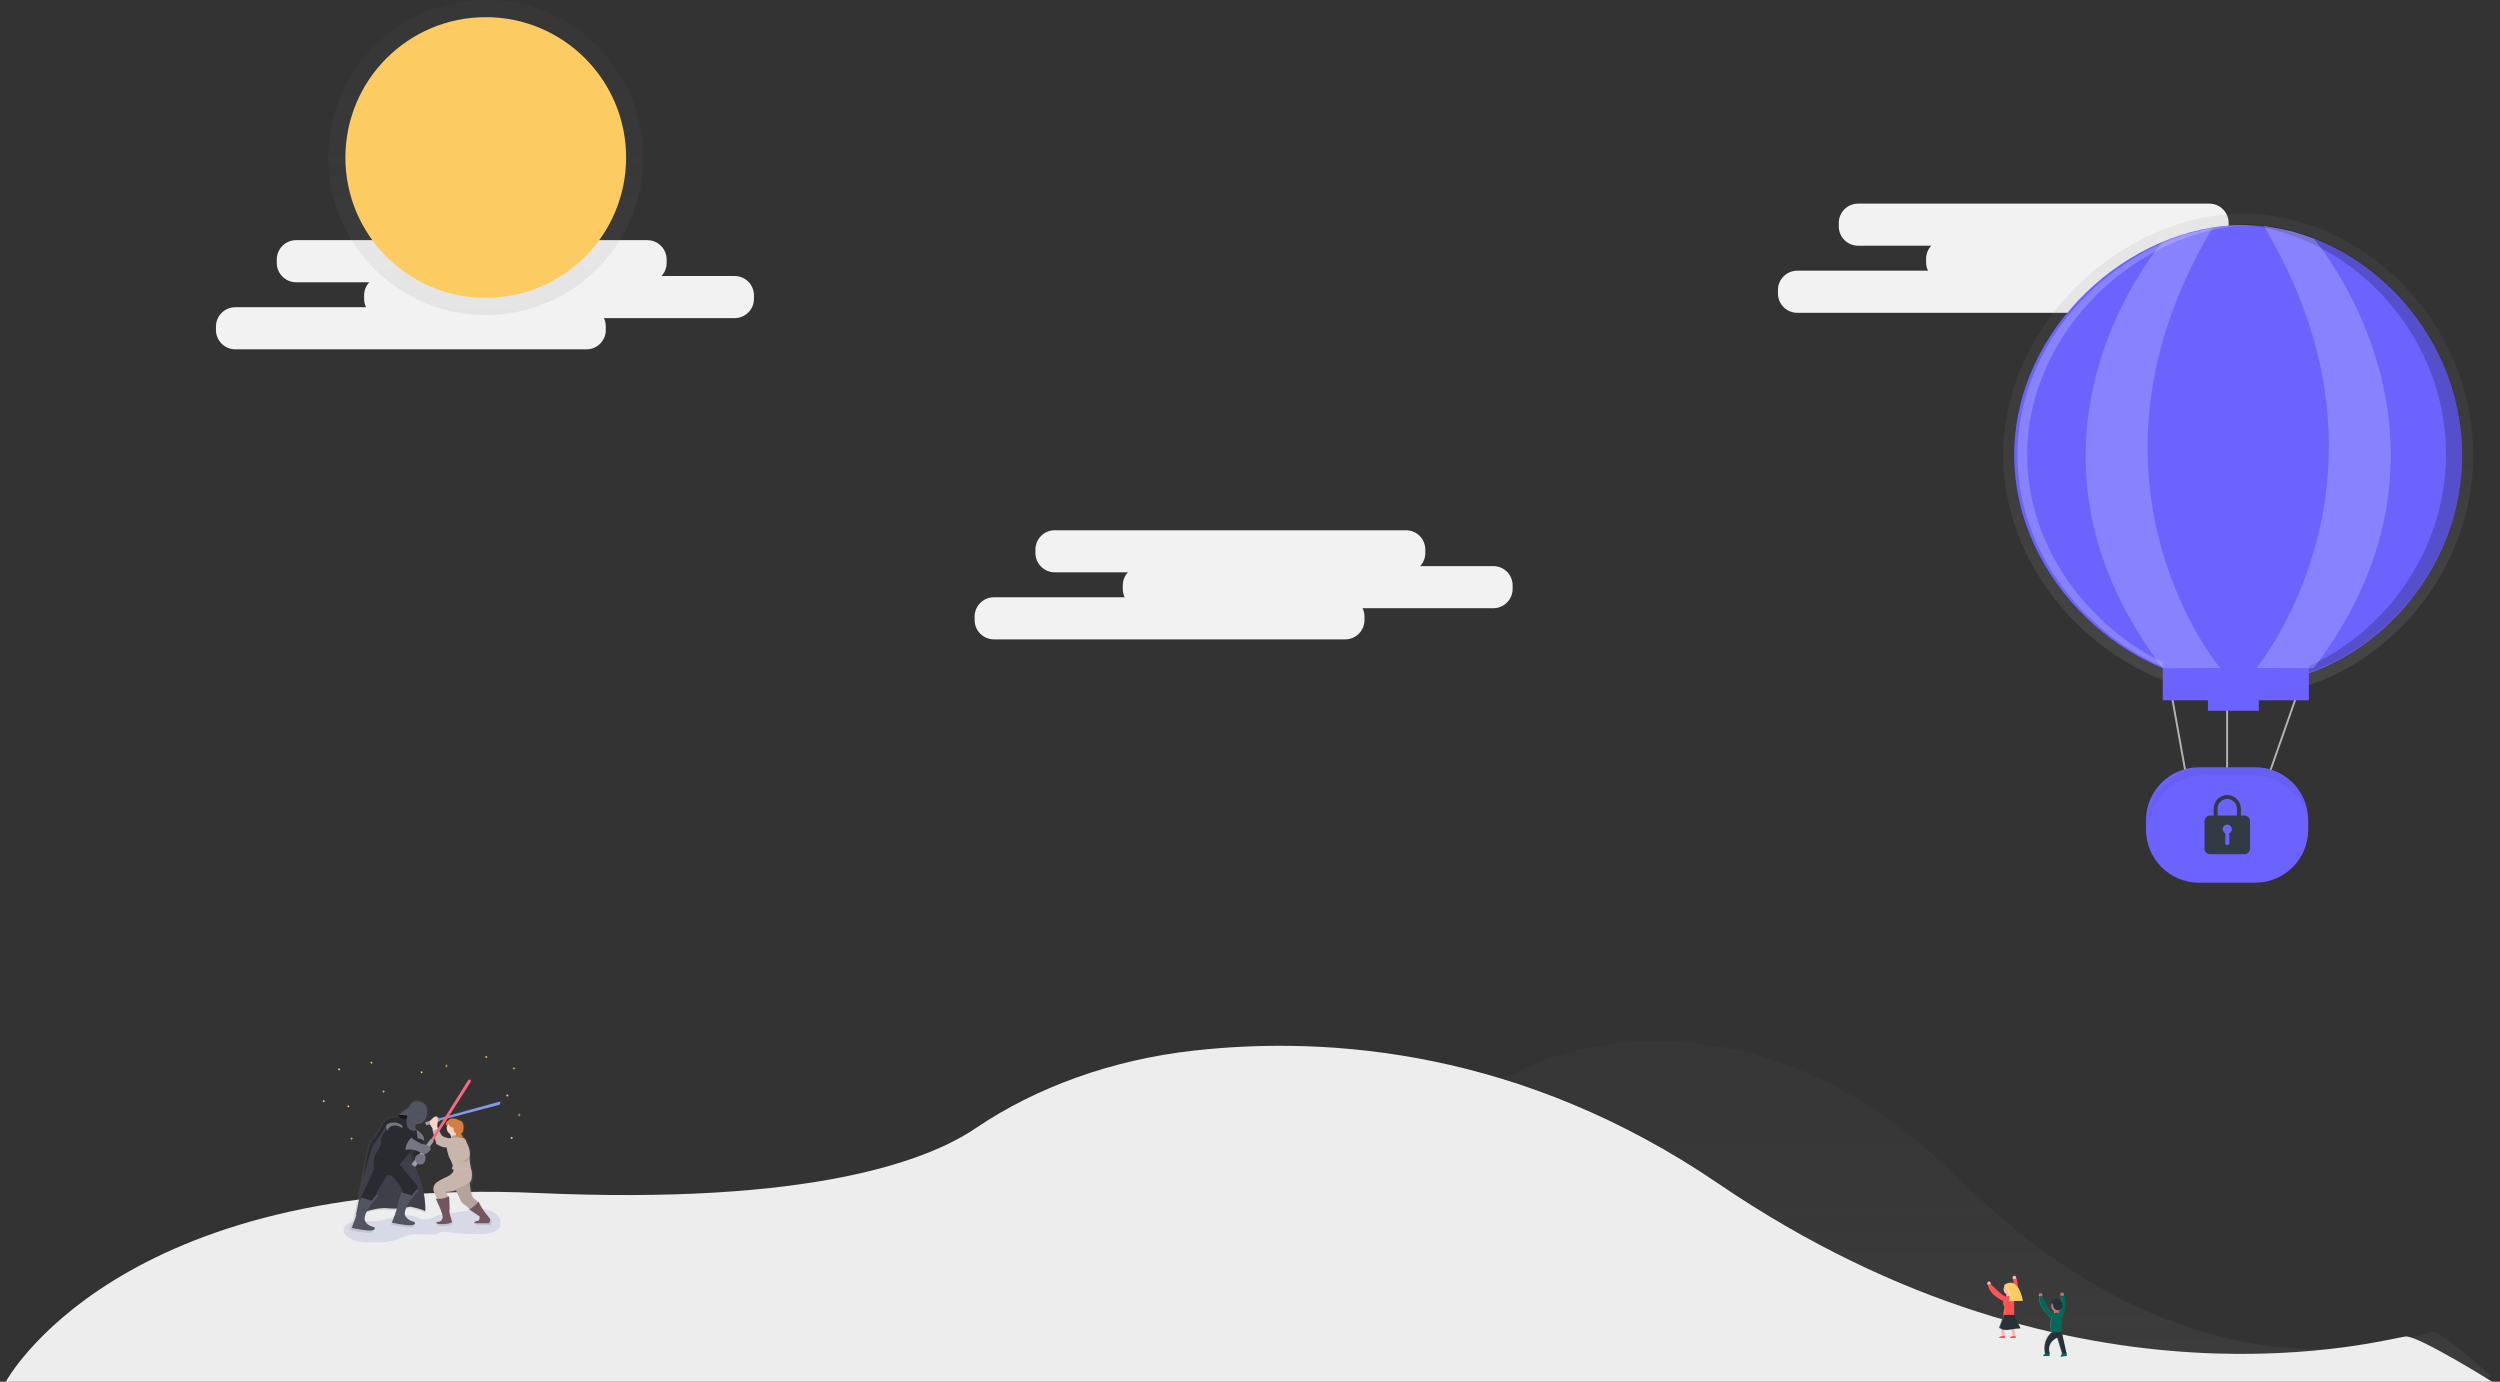 <?xml version="1.0" encoding="utf-8"?>
<!-- Generator: Adobe Illustrator 16.0.3, SVG Export Plug-In . SVG Version: 6.00 Build 0)  -->
<!DOCTYPE svg PUBLIC "-//W3C//DTD SVG 1.1//EN" "http://www.w3.org/Graphics/SVG/1.1/DTD/svg11.dtd">
<svg version="1.1" id="_x39_b8dff4b-368a-4ab8-bc0b-59c96572f6a5"
	 xmlns="http://www.w3.org/2000/svg" xmlns:xlink="http://www.w3.org/1999/xlink" x="0px" y="0px" width="1288px" height="711.86px"
	 viewBox="0 0 1288 711.86" enable-background="new 0 0 1288 711.86" xml:space="preserve">
<rect x="0" y="0" width="1288" height="711.86" fill="#333333" stroke="none"/>
<title>air support</title>
<path fill="#F2F2F2" d="M957.3,104.91h180.94c5.5,0,9.96,4.459,9.96,9.96v1.77c0,5.5-4.46,9.96-9.96,9.96H957.3
	c-5.501,0-9.96-4.459-9.96-9.96v-1.77C947.34,109.369,951.799,104.91,957.3,104.91z"/>
<path fill="#F2F2F2" d="M1002.29,123.39h180.94c5.5,0,9.959,4.459,9.959,9.96v1.77c0,5.5-4.459,9.96-9.959,9.96h-180.94
	c-5.501,0-9.96-4.459-9.96-9.96v-1.77C992.33,127.849,996.789,123.39,1002.29,123.39z"/>
<path fill="#F2F2F2" d="M925.96,139.46h180.94c5.5,0,9.96,4.459,9.96,9.96v1.77c0,5.501-4.46,9.96-9.96,9.96H925.96
	c-5.501,0-9.96-4.459-9.96-9.96v-1.77C916,143.919,920.459,139.46,925.96,139.46z"/>
<path fill="#F2F2F2" d="M543.42,273.18h180.94c5.5,0,9.96,4.459,9.96,9.96v1.77c0,5.5-4.46,9.96-9.96,9.96H543.42
	c-5.5,0-9.96-4.459-9.96-9.96v-1.77C533.46,277.639,537.919,273.18,543.42,273.18z"/>
<path fill="#F2F2F2" d="M588.41,291.66H769.35c5.501,0,9.96,4.459,9.96,9.96v1.77c0,5.5-4.459,9.96-9.96,9.96H588.41
	c-5.501,0-9.96-4.459-9.96-9.96v-1.77C578.45,296.119,582.909,291.66,588.41,291.66z"/>
<path fill="#F2F2F2" d="M512.08,307.72H693.02c5.502,0,9.962,4.459,9.962,9.96v1.77c0,5.5-4.46,9.96-9.962,9.96H512.08
	c-5.501,0-9.96-4.459-9.96-9.96v-1.77C502.12,312.179,506.579,307.72,512.08,307.72z"/>
<g opacity="0.5">
	
		<linearGradient id="SVGID_1_" gradientUnits="userSpaceOnUse" x1="596.281" y1="932.588" x2="596.281" y2="759.52" gradientTransform="matrix(1 0 0 1 246.18 -223.129)">
		<stop  offset="0" style="stop-color:#808080;stop-opacity:0.25"/>
		<stop  offset="0.54" style="stop-color:#808080;stop-opacity:0.12"/>
		<stop  offset="1" style="stop-color:#808080;stop-opacity:0.1"/>
	</linearGradient>
	<path fill="url(#SVGID_1_)" d="M1253.5,686.151c-4.82,0-115.7,48.209-244.25-78.74c-69.81-68.932-138.19-76.271-186.11-68.58
		c-29.448,4.719-56.34,19.1-77.64,39.93c-17.13,16.82-58.59,39.74-155.73,33.48c-149.44-9.641-188.81,97.219-188.81,97.219h883
		C1283.96,709.459,1258.29,686.151,1253.5,686.151z"/>
</g>
<path fill="#F2F2F2" d="M3,711.86c0,0,57.117-106.859,273.918-97.221c140.927,6.291,201.09-16.66,225.869-33.469
	c30.843-20.871,69.839-35.211,112.521-39.93c69.522-7.691,168.739-0.354,270.002,68.58
	c186.494,126.947,347.354,78.736,354.349,78.736s44.292,23.303,44.292,23.303H3L3,711.86z"/>
<path opacity="0.02" enable-background="new    " d="M0,711.86c0,0,57.25-106.859,274.56-97.221
	c141.257,6.291,201.561-16.66,226.398-33.469c30.915-20.871,70.002-35.211,112.784-39.93c69.685-7.691,169.134-0.354,270.634,68.58
	c186.932,126.947,348.169,78.736,355.179,78.736s44.396,23.303,44.396,23.303H0L0,711.86z"/>
<path fill="#F2F2F2" d="M152.55,123.73h180.94c5.5,0,9.96,4.459,9.96,9.96v1.77c0,5.501-4.459,9.96-9.96,9.96H152.55
	c-5.5,0-9.96-4.459-9.96-9.96v-1.77C142.59,128.189,147.049,123.73,152.55,123.73z"/>
<path fill="#F2F2F2" d="M197.55,142.21h180.94c5.501,0,9.96,4.459,9.96,9.96v1.77c0,5.501-4.459,9.96-9.96,9.96H197.55
	c-5.5,0-9.96-4.459-9.96-9.96v-1.77C187.59,146.669,192.049,142.21,197.55,142.21z"/>
<path fill="#F2F2F2" d="M121.22,158.28h180.94c5.5,0,9.96,4.459,9.96,9.96v1.77c0,5.501-4.459,9.96-9.96,9.96H121.22
	c-5.501,0-9.96-4.459-9.96-9.96v-1.77C111.26,162.739,115.719,158.28,121.22,158.28z"/>
<g opacity="0.5">
	
		<linearGradient id="SVGID_2_" gradientUnits="userSpaceOnUse" x1="-154.419" y1="291.36" x2="-154.419" y2="129.06" gradientTransform="matrix(1 0 0 1 404.68 -129.06)">
		<stop  offset="0" style="stop-color:#808080;stop-opacity:0.25"/>
		<stop  offset="0.54" style="stop-color:#808080;stop-opacity:0.12"/>
		<stop  offset="1" style="stop-color:#808080;stop-opacity:0.1"/>
	</linearGradient>
	<circle fill="url(#SVGID_2_)" cx="250.26" cy="81.15" r="81.15"/>
</g>
<circle fill="#FCCC63" cx="250.26" cy="81.15" r="72.31"/>
<rect x="161.98" y="590.629" display="none" fill="#6C63FF" width="62.9" height="46.73"/>
<path display="none" fill="#6C63FF" d="M156.5,588.729l35.15-35.148c1.069-1.072,2.804-1.074,3.875-0.006
	c0.001,0.002,0.003,0.004,0.005,0.006l34.87,34.869c1.072,1.068,1.074,2.805,0.005,3.875c-0.513,0.514-1.209,0.805-1.935,0.805
	l-70,0.281c-1.513,0.02-2.756-1.191-2.775-2.705C155.686,589.965,155.976,589.252,156.5,588.729z"/>
<path display="none" opacity="0.05" enable-background="new    " d="M156.5,588.729l35.15-35.148
	c1.069-1.072,2.804-1.074,3.875-0.006c0.001,0.002,0.003,0.004,0.005,0.006l34.87,34.869c1.072,1.068,1.074,2.805,0.005,3.875
	c-0.513,0.514-1.209,0.805-1.935,0.805l-70,0.281c-1.513,0.02-2.756-1.191-2.775-2.705
	C155.686,589.965,155.976,589.252,156.5,588.729z"/>
<path display="none" fill="#FFFFFF" d="M192.62,616.28h1.26c3.921,0,7.1,3.18,7.1,7.1v14l0,0h-15.46l0,0v-14
	C185.52,619.459,188.699,616.28,192.62,616.28z"/>
<circle display="none" fill="#FFFFFF" cx="193.6" cy="562.169" r="3.87"/>
<rect x="166.9" y="596.6" display="none" fill="#FFFFFF" width="14.76" height="11.24"/>
<rect x="173.57" y="596.6" display="none" fill="#6C63FF" width="1.41" height="11.24"/>
<rect x="206.25" y="596.6" display="none" fill="#FFFFFF" width="14.76" height="11.24"/>
<rect x="212.93" y="596.6" display="none" fill="#6C63FF" width="1.41" height="11.24"/>
<g opacity="0.2">
	
		<linearGradient id="SVGID_3_" gradientUnits="userSpaceOnUse" x1="2833.029" y1="889.319" x2="2833.029" y2="889.279" gradientTransform="matrix(1 0 0 1 -1770.752 -223.129)">
		<stop  offset="0" style="stop-color:#808080;stop-opacity:0.25"/>
		<stop  offset="0.54" style="stop-color:#808080;stop-opacity:0.12"/>
		<stop  offset="1" style="stop-color:#808080;stop-opacity:0.1"/>
	</linearGradient>
	<path fill="url(#SVGID_3_)" d="M1062.248,666.151L1062.248,666.151C1062.248,666.151,1062.378,666.12,1062.248,666.151z"/>
</g>
<g opacity="0.2">
	
		<linearGradient id="SVGID_4_" gradientUnits="userSpaceOnUse" x1="2827.731" y1="918.36" x2="2827.731" y2="888.489" gradientTransform="matrix(1 0 0 1 -1770.752 -223.129)">
		<stop  offset="0" style="stop-color:#808080;stop-opacity:0.25"/>
		<stop  offset="0.54" style="stop-color:#808080;stop-opacity:0.12"/>
		<stop  offset="1" style="stop-color:#808080;stop-opacity:0.1"/>
	</linearGradient>
	<path fill="url(#SVGID_4_)" d="M1060.738,695.231l2.81-0.461l-0.39-1.73l0,0l0,0l0,0l-2-9.16v-6.68c0.004-0.082,0.004-0.166,0-0.25
		c2.939-3.959,1.16-10.16,1-10.699l-0.141,0.061c-0.022-0.24-0.069-0.48-0.141-0.709c0,0-0.87-0.553-1.34,0.158
		c-0.275,0.309-0.275,0.771,0,1.08h-0.061c0.131,0.207,0.224,0.439,0.271,0.682l-0.09-0.17h-0.181l0,0h-0.061
		c0.327,0.658,0.463,1.395,0.391,2.131c-0.102-0.146-0.216-0.277-0.341-0.4c-0.541-0.516-1.253-0.814-2-0.84h-0.529h-0.109h-0.08
		h-0.14h-0.051l-0.171,0.059c-0.188,0.094-0.386,0.168-0.59,0.221h-0.08c-0.229,0.018-0.46-0.047-0.649-0.18h-0.061l-0.069-0.061
		c-0.015,0.063-0.015,0.127,0,0.188c0.014,0.152,0.085,0.291,0.199,0.393l0.11,0.068c-0.343,0.125-0.521,0.504-0.396,0.848
		c0.124,0.342,0.502,0.518,0.846,0.395l0,0l-0.12,0.049l0,0h-0.13l0,0h-0.29c-0.137,0.02-0.274,0.02-0.41,0l0,0h-0.07h-0.109v0.08
		l0,0l0,0l0,0l0,0l0,0l0,0l0,0l0.061,0.051l0,0l0,0l0,0l0,0l0,0l0,0l0,0l0,0h0.061h0.341c0.089-0.006,0.177-0.027,0.26-0.061
		l-0.16,0.07l0,0h-0.08h-0.08h-0.079h-0.08h-0.08h-0.091h-0.079h-0.091h-0.59c0.096,0.029,0.184,0.076,0.26,0.141
		c0.05,0.037,0.104,0.066,0.16,0.09h0.08h0.39c0.158,0.014,0.313,0.063,0.45,0.141c0.072,0.045,0.137,0.104,0.19,0.17l-0.07,0.119
		l-0.05,0.109c-0.061,0.074-0.09,0.146-0.09,0.221c-0.101,0.27-0.15,0.553-0.15,0.84c0,0.061,0,0.109,0,0.16l0,0
		c0,0.039,0,0.119,0,0.119l0,0v0.15l0,0v0.121l0,0c0.03,0.098,0.067,0.195,0.11,0.289l0,0l0.06,0.131l0,0l0.08,0.139l0,0l0.08,0.121
		l0,0c0.062,0.084,0.128,0.164,0.2,0.24l0,0c0.188,0.197,0.406,0.363,0.649,0.49c-0.002,0.035-0.002,0.072,0,0.107l0,0
		c-0.003,0.039-0.003,0.08,0,0.119v0.91l-0.149,0.09c-2.16-1-5.391-8-5.391-8h-0.08c0.311-0.26,0-1.26,0-1.26
		c-0.187-0.109-0.395-0.178-0.609-0.199h-0.33h-0.05l0,0l0,0l0,0l0,0l0,0l0,0l0,0l0,0l0,0l0,0l0,0l0,0l0,0v0.061
		c-0.471,0.711,0,1.102,0,1.102c-0.018,0.271-0.018,0.547,0,0.818c-0.04,5.102,5.409,9.041,5.688,9.24
		c-0.723,2.156-0.723,4.49,0,6.648l0,0c-2.658,2.451-3.822,6.125-3.06,9.66v0.109h-0.09v0.07l-0.051,0.121
		c-0.035,0.068-0.078,0.131-0.13,0.189l0,0l-0.181,0.188l-0.069,0.07c-0.279,0.26-0.561,0.521-0.351,0.621h3v-1.301h0.05
		l-0.05-0.121l0,0l0,0c-0.37-1.156-0.349-2.404,0.061-3.549c0.71-2.359,3.46-3.541,3.46-3.541l0.051,0.17l0,0l2.159,7.092
		c0,0.029,0,0.09,0,0.09c0.007,0.066,0.007,0.133,0,0.199l-0.061,0.15c-0.13,0.279-0.36,0.6-0.46,0.84v0.1
		c-0.008,0.039-0.008,0.08,0,0.121c0.004,0.053,0.039,0.1,0.09,0.119h0.12L1060.738,695.231z M1060.308,673.54
		c-0.118,0.541-0.229,1.041-0.358,1.471l-0.17-0.08v-0.871c0.005-0.063,0.005-0.125,0-0.188c0.187-0.088,0.36-0.197,0.52-0.33h0.009
		V673.54z"/>
</g>
<path fill="#CA7070" d="M1052.068,667.86c0.35-0.26,0-1.391,0-1.391s-0.96-0.609-1.48,0.17c-0.52,0.781,0,1.221,0,1.221
	S1051.718,668.12,1052.068,667.86z"/>
<path id="_x33_9458adb-bcd5-4769-9abe-182f7ae0ca71" fill="#00695C" d="M1055.968,698.639h-3.3c-0.33-0.18,0.35-0.629,0.67-1
	c0.164-0.162,0.248-0.389,0.23-0.619h2.398L1055.968,698.639L1055.968,698.639z"/>
<path opacity="0.2" fill="#FFFFFF" enable-background="new    " d="M1052.848,698.639h-0.17c-0.33-0.18,0.352-0.629,0.67-1
	c0.164-0.162,0.248-0.389,0.23-0.619h0.17c0.018,0.23-0.066,0.457-0.23,0.619C1053.198,698.01,1052.548,698.459,1052.848,698.639z"
	/>
<path id="_x32_4b3a5d5-99f8-4317-aac1-7589e0408752" fill="#00695C" d="M1064.928,698.5l-3.25,0.529
	c-0.33-0.143,0.222-0.803,0.472-1.313c0.126-0.242,0.16-0.52,0.1-0.789l2.28-0.398L1064.928,698.5z"/>
<path fill="#00695C" d="M1061.558,667.469c1.432,2.08-1.118,10.932-1.118,10.932l1.25,1c4.31-4.49,1.738-12.602,1.738-12.602
	S1064.078,666.68,1061.558,667.469z"/>
<path fill="#CA7070" d="M1063.128,667.51c0.351-0.26,0-1.391,0-1.391s-0.96-0.609-1.479,0.17c-0.521,0.781,0,1.221,0,1.221
	S1062.778,667.77,1063.128,667.51z"/>
<path opacity="0.2" fill="#FFFFFF" enable-background="new    " d="M1061.818,699.03h-0.142c-0.33-0.141,0.222-0.801,0.472-1.311
	c0.126-0.242,0.16-0.521,0.1-0.789l2.28-0.381l0,0l-2.08,0.34c0.062,0.268,0.025,0.547-0.102,0.791
	C1062.108,698.17,1061.598,698.79,1061.818,699.03z"/>
<path fill="#CA7070" d="M1058.288,676.85v-1.381c0-0.617,0.501-1.119,1.12-1.119h0.2c0.617,0,1.12,0.502,1.12,1.119v1.381
	c0,0.619-0.503,1.119-1.12,1.119h-0.2C1058.789,677.969,1058.288,677.469,1058.288,676.85z"/>
<path opacity="0.2" fill="#FFFFFF" enable-background="new    " d="M1061.748,679.85l-0.11,0.119l-1.25-1c0,0,2.552-8.85,1.12-10.93
	h0.062l0,0h0.198c1.37,2.15-1.148,10.891-1.148,10.891L1061.748,679.85z"/>
<circle fill="#CA7070" cx="1059.558" cy="672.919" r="2.7"/>
<path opacity="0.2" fill="#FFFFFF" enable-background="new    " d="M1059.658,677.969h-0.15c-0.674,0-1.22-0.545-1.22-1.219v-1.18
	c-0.01-0.088-0.01-0.176,0-0.264c-0.899-0.463-1.464-1.391-1.463-2.4c0.001-1.49,1.212-2.699,2.703-2.697h0.148
	c-0.959,0.053-1.816,0.611-2.255,1.467c-0.679,1.328-0.152,2.955,1.175,3.633c-0.009,0.088-0.009,0.174,0,0.262v1.18
	C1058.593,677.366,1059.047,677.889,1059.658,677.969z"/>
<path fill="#00695C" d="M1062.298,678.969L1062.298,678.969c0-1.49-1.209-2.699-2.7-2.699l0,0l0,0c-1.49,0-2.698,1.209-2.698,2.699
	c-0.816,2.404-0.816,5.008,0,7.41c0.188,0.59,5.398,0,5.398,0V678.969z"/>
<path fill="#263238" d="M1056.918,686.379L1056.918,686.379c-2.967,2.697-4.271,6.771-3.42,10.691v0.119h2.53
	c-0.503-1.316-0.503-2.773,0-4.092c0.83-2.607,3.83-3.92,3.83-3.92l2.438,8h2.352l-2.352-10.801"/>
<path opacity="0.2" fill="#FFFFFF" enable-background="new    " d="M1058.578,686.651c-0.891,0.01-1.6-0.051-1.67-0.262
	c-0.816-2.402-0.816-5.006,0-7.408l0,0c0-1.492,1.209-2.701,2.7-2.701h0.17c-1.421,0.09-2.528,1.268-2.53,2.689
	c-0.816,2.404-0.816,5.008,0,7.41C1057.248,686.559,1057.808,686.629,1058.578,686.651z"/>
<path fill="#00695C" d="M1058.288,676.76c-2.39-0.791-6.14-8.891-6.14-8.891h-1.562c-0.729,6.18,6.271,11.061,6.271,11.061
	S1060.678,677.549,1058.288,676.76z"/>
<g opacity="0.2">
	<path fill="#FFFFFF" d="M1060.208,689.219l2.44,8h-0.352l-2.39-7.869L1060.208,689.219z"/>
	<path fill="#FFFFFF" d="M1053.828,697.11v0.119h-0.35v-0.119c-0.852-3.918,0.452-7.992,3.42-10.689h0.35
		C1054.281,689.118,1052.979,693.192,1053.828,697.11z"/>
</g>
<path opacity="0.2" fill="#FFFFFF" enable-background="new    " d="M1057.028,678.92l-0.17,0.07c0,0-6.972-4.871-6.271-11.063h0.26
	C1050.198,673.719,1056.248,678.35,1057.028,678.92z"/>
<path fill="#263238" d="M1056.498,671.11c-0.173,0.016-0.347,0.016-0.521,0c-0.141-0.039-0.359-0.25-0.471-0.25
	c0.537,0.008,1.069-0.102,1.562-0.32c-0.533,0.207-1.137-0.033-1.381-0.549c0.423,0.148,0.887,0.123,1.29-0.07
	c-0.063,0-0.128-0.008-0.188-0.027c-0.315-0.1-0.491-0.438-0.393-0.754c0.257,0.271,0.635,0.395,1,0.32
	c0.229-0.055,0.449-0.137,0.659-0.24c1.195-0.438,2.535-0.152,3.45,0.73c0.896,0.902,1.273,2.199,1,3.439
	c-0.076,0.412-0.267,0.793-0.55,1.102c-0.494,0.424-1.145,0.619-1.79,0.539c-0.424-0.016-0.838-0.127-1.21-0.33
	c-0.652-0.439-1.1-1.125-1.24-1.9c-0.057-0.375-0.16-0.74-0.31-1.09C1057.25,671.348,1056.894,671.112,1056.498,671.11z"/>
<g opacity="0.2">
	<path fill="#FFFFFF" d="M1056.89,669.903c-0.314-0.1-0.49-0.438-0.392-0.752l0.14,0.119c-0.001,0.018-0.002,0.035-0.002,0.053
		c0.001,0.336,0.275,0.607,0.612,0.607c-0.262,0.125-0.551,0.18-0.84,0.16c0.222-0.01,0.438-0.064,0.64-0.16
		C1056.994,669.928,1056.941,669.918,1056.89,669.903z"/>
	<path fill="#FFFFFF" d="M1057.288,669.459h0.09c0.229-0.057,0.449-0.137,0.66-0.24c0.385-0.152,0.797-0.223,1.21-0.209
		c-0.343,0.012-0.682,0.084-1,0.209c-0.211,0.104-0.432,0.184-0.66,0.24C1057.488,669.475,1057.388,669.475,1057.288,669.459z"/>
	<path fill="#FFFFFF" d="M1056.428,671.1c-0.119,0.02-0.24,0.02-0.358,0c-0.142-0.041-0.36-0.25-0.472-0.25
		c0.476,0.01,0.947-0.072,1.392-0.24c0.12-0.002,0.237-0.025,0.35-0.07c-0.49,0.219-1.021,0.328-1.56,0.32
		c0.108,0,0.33,0.25,0.47,0.25L1056.428,671.1z"/>
	<path fill="#FFFFFF" d="M1060.178,675.03c-0.423-0.016-0.837-0.127-1.21-0.33c-0.651-0.439-1.1-1.125-1.239-1.9
		c-0.057-0.375-0.16-0.74-0.311-1.09c-0.16-0.328-0.485-0.541-0.85-0.561h0.17c0.363,0.02,0.688,0.232,0.85,0.561
		c0.149,0.35,0.254,0.715,0.311,1.09c0.141,0.775,0.588,1.461,1.239,1.9c0.373,0.203,0.787,0.314,1.21,0.33H1060.178z"/>
	<path fill="#FFFFFF" d="M1055.748,669.991l0.2,0.059c0.18,0.33,0.516,0.545,0.89,0.57
		C1056.379,670.659,1055.943,670.407,1055.748,669.991z"/>
</g>
<path opacity="0.2" fill="#FFFFFF" enable-background="new    " d="M1051.588,667.969c-0.336,0-0.671-0.037-1-0.109
	c0,0-0.52-0.439,0-1.221c0.173-0.281,0.492-0.436,0.82-0.398c-0.27,0.02-0.512,0.168-0.65,0.398c-0.52,0.781,0,1.221,0,1.221
	C1051.031,667.918,1051.309,667.956,1051.588,667.969z"/>
<path fill="#FF5252" d="M1036.968,658.821c1.432,2.08-1.12,10.93-1.12,10.93l1.25,1c4.312-4.49,1.74-12.6,1.74-12.6
	S1039.488,658.03,1036.968,658.821z"/>
<path fill="#F6B9AD" d="M1038.538,658.87c0.35-0.26,0-1.389,0-1.389s-0.96-0.611-1.48,0.17c-0.52,0.779,0,1.219,0,1.219
	S1038.188,659.129,1038.538,658.87z"/>
<path fill="#F6B9AD" d="M1033.698,668.209v-1.379c0-0.619,0.501-1.121,1.12-1.121h0.198c0.619,0,1.12,0.502,1.12,1.121v1.379
	c0,0.619-0.501,1.121-1.12,1.121h-0.198C1034.199,669.331,1033.698,668.829,1033.698,668.209z"/>
<path opacity="0.2" fill="#FFFFFF" enable-background="new    " d="M1037.158,671.241l-0.11,0.119l-1.25-1c0,0,2.55-8.85,1.12-10.93
	h0.061l0,0h0.199c1.37,2.15-1.148,10.891-1.148,10.891L1037.158,671.241z"/>
<circle fill="#F6B9AD" cx="1034.968" cy="664.27" r="2.699"/>
<path opacity="0.2" fill="#FFFFFF" enable-background="new    " d="M1035.068,669.331h-0.15c-0.674,0-1.22-0.547-1.22-1.221v-1.18
	c-0.011-0.086-0.011-0.174,0-0.26c-0.899-0.465-1.464-1.391-1.463-2.404c0.001-1.49,1.212-2.697,2.702-2.695h0.149
	c-0.959,0.053-1.817,0.611-2.255,1.467c-0.679,1.326-0.152,2.953,1.175,3.633c-0.009,0.086-0.009,0.174,0,0.26v1.17
	C1033.998,668.719,1034.453,669.249,1035.068,669.331z"/>
<path fill="#FF5252" d="M1037.708,670.29L1037.708,670.29c0-1.49-1.209-2.699-2.7-2.699l0,0l0,0c-1.491,0-2.7,1.209-2.7,2.699
	c-0.365,0.793-0.286,1.721,0.21,2.439c0.79,1-0.828,3.102-0.21,5c0.19,0.592,5.4,0,5.4,0V670.29z"/>
<path opacity="0.2" fill="#FFFFFF" enable-background="new    " d="M1032.288,677.76c0.07,0.209,0.78,0.26,1.66,0.26
	c-0.71-0.01-1.25-0.08-1.312-0.26c-0.62-1.939,1.052-4,0.21-5c-0.495-0.719-0.575-1.646-0.21-2.439
	c0.003-1.424,1.109-2.602,2.53-2.691h-0.17l0,0c-1.491,0-2.7,1.209-2.7,2.701c-0.366,0.793-0.286,1.721,0.21,2.439
	C1033.348,673.77,1031.678,675.831,1032.288,677.76z"/>
<path fill="#F6B9AD" d="M1036.868,677.559l1.51,10.801h-1.51l-1.57-8c-1.274,0.959-2.151,2.354-2.46,3.92
	c-0.325,1.344-0.325,2.746,0,4.09h-1.62v-0.119c-0.591-3.713,0.191-7.514,2.2-10.691l0,0H1036.868L1036.868,677.559z"/>
<path fill="#F6B9AD" d="M1025.658,661.581c0.26-0.33-0.41-1.33-0.41-1.33s-1.09-0.311-1.36,0.6c-0.27,0.91,0.36,1.17,0.36,1.17
	S1025.398,661.911,1025.658,661.581z"/>
<path fill="#FF5252" d="M1034.238,668.26c-2.48-0.051-8.48-6.701-8.48-6.701l-1.5,0.461c1.15,6.119,9.24,8.74,9.24,8.74
	S1036.718,668.309,1034.238,668.26z"/>
<path opacity="0.2" fill="#FFFFFF" enable-background="new    " d="M1033.668,670.741l-0.14,0.109c0,0-8.091-2.621-9.24-8.74
	l0.25-0.08C1025.608,667.741,1032.718,670.401,1033.668,670.741z"/>
<g opacity="0.2">
	<path fill="#FFFFFF" d="M1035.368,680.571l1.52,7.779h0.352l-1.57-8C1035.564,680.418,1035.465,680.491,1035.368,680.571z"/>
	<path fill="#FFFFFF" d="M1031.248,688.25v0.119h0.32v-0.119c-0.592-3.713,0.19-7.514,2.198-10.691h-0.35
		C1031.42,680.741,1030.648,684.542,1031.248,688.25z"/>
</g>
<path opacity="0.2" fill="#FFFFFF" enable-background="new    " d="M1025.258,661.79c-0.325,0.1-0.66,0.164-1,0.189
	c0,0-0.63-0.27-0.358-1.17c0.084-0.318,0.345-0.561,0.67-0.619c-0.249,0.098-0.437,0.311-0.5,0.57
	c-0.271,0.91,0.358,1.17,0.358,1.17C1024.708,661.907,1024.985,661.86,1025.258,661.79z"/>
<path fill="#263238" d="M1032.248,677.44l-2.33,6.609c0,0,1.73,1.691,5.36,1c1.885-0.363,3.793-0.594,5.71-0.689l-3.28-6.92
	H1032.248z"/>
<path fill="#FF5252" d="M1038.398,688.331l0.17,1h-3.11c-0.35-0.65,1.38-1,1.38-1H1038.398z"/>
<path fill="#FF5252" d="M1032.868,688.331l0.17,1h-3.11c-0.35-0.65,1.38-1,1.38-1H1032.868z"/>
<path fill="#FCCC63" d="M1042.198,670.18l-7.432,0.17c1.9-2.42-2.25-8.301-2.25-8.301
	C1040.128,656.86,1042.198,670.18,1042.198,670.18z"/>
<path opacity="0.2" fill="#FFFFFF" enable-background="new    " d="M1034.778,670.34l7.43-0.17v-0.15l-6.54,0.15
	c1.9-2.42-2.25-8.301-2.25-8.301c0.611-0.436,1.286-0.771,2-1c-1.051,0.145-2.048,0.549-2.9,1.18
	C1032.518,662.049,1036.668,667.93,1034.778,670.34z"/>
<path opacity="0.2" fill="#FFFFFF" enable-background="new    " d="M1029.868,684.01c1.124,0.91,2.561,1.342,4,1.199
	c-1.253,0.02-2.472-0.404-3.44-1.199l2.34-6.57h-0.52L1029.868,684.01z"/>
<path opacity="0.2" fill="#FFFFFF" enable-background="new    " d="M1035.458,689.331h0.35c-0.35-0.65,1.382-1,1.382-1h-0.352
	C1036.838,688.331,1035.108,688.67,1035.458,689.331z"/>
<path opacity="0.2" fill="#FFFFFF" enable-background="new    " d="M1029.928,689.331h0.352c-0.352-0.65,1.38-1,1.38-1h-0.352
	C1031.308,688.331,1029.578,688.67,1029.928,689.331z"/>
<polyline fill="none" stroke="#B3B3B3" stroke-miterlimit="10" points="1126.52,400.93 1116.88,347.09 1147.41,345.6 
	1147.41,400.93 1168.3,400.93 1189.19,341.47 "/>
<path fill="#6C63FF" d="M1132.93,395.299h28.96c15.078,0,27.302,12.223,27.302,27.301v4.859c0,15.078-12.224,27.301-27.302,27.301
	h-28.96c-15.077,0-27.3-12.223-27.3-27.301V422.6C1105.63,407.522,1117.854,395.299,1132.93,395.299z"/>
<path opacity="0.05" enable-background="new    " d="M1160.27,395.299h-24.1c-16.397,0.051-29.681,13.332-29.729,29.73l0,0
	c0,0.68,0,1.34,0.08,2c1.1-15.578,14.031-27.671,29.648-27.721h24.102c15.616,0.05,28.55,12.143,29.648,27.721
	c0-0.66,0.08-1.33,0.08-2l0,0C1189.951,408.631,1176.669,395.35,1160.27,395.299z"/>
<linearGradient id="SVGID_5_" gradientUnits="userSpaceOnUse" x1="906.945" y1="581.838" x2="906.945" y2="333.199" gradientTransform="matrix(1 0 0 1 246.18 -223.129)">
	<stop  offset="0" style="stop-color:#808080;stop-opacity:0.25"/>
	<stop  offset="0.54" style="stop-color:#808080;stop-opacity:0.12"/>
	<stop  offset="1" style="stop-color:#808080;stop-opacity:0.1"/>
</linearGradient>
<path fill="url(#SVGID_5_)" d="M1274.17,234.39c0,68.66-57.359,124.319-118.43,124.319c-61.071,0-123.66-55.66-123.66-124.319
	c0-68.66,62.59-124.32,123.67-124.32S1274.17,165.73,1274.17,234.39z"/>
<path fill="#6C63FF" d="M1268.5,234.39c0,65.45-54.67,118.5-112.89,118.5c-58.222,0-117.88-53.05-117.88-118.5
	c0-65.45,59.68-118.46,117.89-118.46S1268.5,168.93,1268.5,234.39z"/>
<rect x="1137.53" y="357.049" fill="#6C63FF" width="26.188" height="9.15"/>
<g opacity="0.2">
	<path d="M1155.62,115.48c-1.39,0-2.771,0-4.16,0.1c56.63,2.45,108.729,54.51,108.729,118.4s-52.101,115.95-108.689,118.4
		c1.39,0.06,2.78,0.1,4.16,0.1c58.21,0,112.89-53.05,112.89-118.5C1268.55,168.53,1213.83,115.48,1155.62,115.48z"/>
</g>
<g opacity="0.2">
	<path fill="#FFFFFF" d="M1044.4,234.39c0-64.51,58-117,115.38-118.46c-0.83,0-1.66,0-2.49,0c-58.21,0-117.88,53.05-117.88,118.5
		c0,65.45,59.66,118.5,117.87,118.5c0.83,0,1.66,0,2.489,0C1102.37,351.37,1044.4,298.93,1044.4,234.39z"/>
</g>
<rect x="1114.25" y="336.26" fill="#6C63FF" width="75.26" height="24.53"/>
<path opacity="0.2" fill="#FFFFFF" enable-background="new    " d="M1114.25,124.52c0,0-89.39,102.18,0,219.74l29.52-0.1
	c0,0-81.488-97.12-3.738-227l-14.53,3.31L1114.25,124.52z"/>
<path opacity="0.2" fill="#FFFFFF" enable-background="new    " d="M1192,122.93c0,0,89.39,103.74,0,221.3l-29.52-0.1
	c0,0,81.488-98,3.738-227.85l14.55,2.91L1192,122.93z"/>
<path opacity="0.1" fill="#191EAE" enable-background="new    " d="M204.553,626.64c-3.333,0.795-6.587,2.048-10.002,2.399
	c-4.331,0.445-8.786-0.581-13.023,0.423c-1.974,0.468-4.076,1.663-4.413,3.662c-0.306,1.818,1.004,3.544,2.533,4.572
	c3.12,2.101,7.11,2.253,10.87,2.337c4.167,0.092,8.422,0.174,12.426-1.001c2.599-0.757,5.033-2.039,7.666-2.668
	c3.662-0.874,7.482-0.45,11.237-0.368c1.063,0.022,2.146,0.015,3.157-0.335c0.655-0.228,1.255-0.595,1.916-0.809
	c1.294-0.419,2.697-0.214,4.04-0.029c5.616,0.765,11.284,1.081,16.95,0.947c2.811-0.066,5.788-0.302,8.071-1.941
	c0.655-0.47,1.243-1.058,1.597-1.782c0.533-1.09,0.483-2.399,0.092-3.545c-0.971-2.852-3.859-4.704-6.812-5.294
	s-6.003-0.134-8.981,0.321l-13.954,2.139c-0.988,0.151-1.986,0.305-2.928,0.643c-1.08,0.387-2.062,1.01-3.13,1.424
	c-3.069,1.201-5.024,0.363-7.702-0.801C211.068,625.584,207.804,625.856,204.553,626.64z"/>
<linearGradient id="SVGID_6_" gradientUnits="userSpaceOnUse" x1="118.51" y1="87.227" x2="118.51" y2="167.255" gradientTransform="matrix(1 0 0 -1 100.97 722.36)">
	<stop  offset="0" style="stop-color:#808080;stop-opacity:0.25"/>
	<stop  offset="0.54" style="stop-color:#808080;stop-opacity:0.12"/>
	<stop  offset="1" style="stop-color:#808080;stop-opacity:0.1"/>
</linearGradient>
<path fill="url(#SVGID_6_)" d="M258.467,568.384c1.077-1.615-0.323-1.508-0.323-1.508l-26.289,7.258l11.432-18.024
	c0.216-1.292-1.292-0.969-1.292-0.969l-12.262,19.58l-3.213,0.884l-0.244-0.549l-0.604,0.228c-0.076-0.269-0.192-0.464-0.364-0.55
	c-1.029-0.514-2.254,0.643-3.394,1.967l-3.066,1.155l0.969,1.508l1.827-0.591c0.365,0.995,1.136,1.969,1.408,2.301l-0.22,0.126
	l0.323,0.884l-0.214,0.081l0.093,0.289l-0.093,0.035c0,0,0.295,0.904,0.65,2.044l-1.389,2.216l-0.231-0.169l-2.367,3.115
	l-2.073-0.444c0.051-0.793,0.114-1.506,0.162-2.011c0.431,0.226,0.725,0.417,0.725,0.417c0.035-0.217,0.049-0.437,0.042-0.656
	c0.093-2.878-3.45-4.946-3.963-5.231c-0.271-0.386-0.507-0.793-0.708-1.218c-0.188-0.657,0.017-1.195,0.399-1.629l0.096,0.006
	c0.081-0.074,0.168-0.145,0.252-0.212h0.108c2.659-0.001,4.884-2.019,5.143-4.665c0.238,0.203,0.4,0.482,0.456,0.789
	c0.075-0.164,0.101-0.348,0.077-0.527c0.02-0.264-0.032-0.699-0.355-1.322c0.139-0.449,0.203-0.918,0.19-1.388
	c0.03-1.127-0.35-2.792-2.389-4.195c0,0-4.091-2.476-6.353,0.861c-2.261,3.337-2.045,2.368-2.045,2.368l-4.355,3.081
	c-0.021,0.014-0.042,0.028-0.06,0.042c-0.466,0.362,0.088,0.996,0.788,1.56c-2.512-0.506-6.012-0.439-8.862,2.531
	c0,0-2.692,6.459-5.491,8.937c-2.8,2.478-4.953,19.595-4.953,19.595l-0.126,0.607l-3.961,19.964l0.159-0.069
	c-0.379,1.233-0.698,2.224-0.698,2.224l-1.722,4.419l0.077,0.018l-0.077,0.198c0,0,8.183,1.831,10.767,1.292
	c1.276-0.267,1.528-0.689,1.456-1.051c0.097-0.458-0.486-0.884-0.486-0.884s-3.015-0.431-4.521-2.904
	c-0.264-0.451-0.405-0.965-0.408-1.488c0.03-1.361,0.698-2.841,1.263-3.852c3.339-1.01,7.543-1.928,10.993-1.55
	c1.615,0.176,3.242,0.236,4.866,0.179c-0.446,1.503-0.884,2.837-0.884,2.837l-1.722,4.419l0.077,0.018l-0.077,0.197
	c0,0,8.183,1.831,10.766,1.292c1.277-0.266,1.528-0.688,1.456-1.05c0.097-0.458-0.486-0.885-0.486-0.885s-3.015-0.431-4.521-2.903
	c-0.264-0.451-0.404-0.966-0.408-1.488c0.022-1.011,0.396-2.087,0.817-2.988c0.662-0.123,1.315-0.283,1.959-0.477
	c0,0,6.46,1.184,7.753,2.368c0.549,0.505,0.457-2.081,0.169-5.223c-0.512-5.575-1.948-11.027-4.251-16.131
	c-0.308-0.685-0.614-1.376-0.904-2.054l1.175-1.632c0.09,0.092,0.146,0.144,0.146,0.144c0.405,0.097,0.82,0.144,1.236,0.139
	c3.586,0.105,2.856-4.553,2.856-4.553c0-0.067-0.326-0.277-0.825-0.472l0.217-0.302l0.081-0.046c0.064,0.045,0.09,0.066,0.09,0.066
	s3.553-1.83,3.23-3.121c-0.09-0.347-0.264-0.666-0.505-0.931l2.121-2.946l-0.252-0.187l0.798-1.264
	c0.378,1.288,0.686,2.469,0.64,2.738c-0.107,0.646,3.553,2.045,3.553,2.045s1.169,0.146,2.063,0.197
	c0.211,1.445,0.766,3.409,1.069,4.419c0.122,0.406,0.284,0.799,0.483,1.173c0.517,0.965,1.58,3.053,1.699,4.091
	c-0.006,0.048-0.02,0.094-0.04,0.137c-0.429,0.861-0.429,1.508-0.429,1.508h0.035c-0.02,0.108-0.032,0.216-0.035,0.326l0.916-0.089
	c0.033,0.87-0.505,2.471-4.146,4.072c-2.237,0.984-3.73,1.875-4.712,2.581c-1.529,1.088-2.198,3.027-1.665,4.827
	c0.128,0.427,0.317,0.832,0.563,1.204c0.757,1.137,0.995,1.933,1.064,2.398c-0.213-0.007-0.396-0.019-0.525-0.035
	c0,0,0.062,0.126,0.167,0.34c-0.062,0-0.119-0.01-0.167-0.017c0,0,3.525,7.051,3.683,9.597c-0.002,0.149-0.046,0.296-0.126,0.423
	c0,0-0.431,1.938-2.261,1.938c-0.998,0-1.163,0.288-1.002,0.566c-0.231,0.294,0.351,0.757,0.788,0.833
	c0.646,0.108,6.352,0.538,7.536-1.077l-0.069-0.237c0.024-0.027,0.048-0.057,0.069-0.085l-0.757-2.585c0,0-0.643-2.072-0.707-3.248
	c0.003-0.104,0.024-0.208,0.061-0.306c0.081-0.189,0.107-0.733,0.102-1.44c0.017-2.04-0.318-5.988-0.318-5.988l-0.482,0.199
	c-0.445-0.572-1.091-1.568-0.815-2.228c0.234,0.03,0.47,0.044,0.707,0.039c0.77,0,2.192-0.126,4.347-0.829l2.489,5.51
	c0,0,0.758,1.615,2.369,2.153l2.147,1.996c-0.104,0.023-0.209,0.04-0.315,0.049l0.285,0.193c-0.06,0.011-0.118,0.018-0.177,0.022
	l5.615,3.811c0.039,0.538,0.066,2.325-1.307,2.325c-1.615,0-1.507,1.184-1.507,1.184h0.125c-0.012,0.071-0.016,0.145-0.013,0.216
	h7.86c0,0,0.903-1.605,0.286-2.588c-0.043-0.114-0.104-0.221-0.179-0.318c-0.758-0.969-2.477-3.015-2.477-3.015
	s-1.681-2.266-2.689-4.236c-0.223-0.436-0.403-0.892-0.54-1.362l-0.031,0.039c-0.029-0.087-0.056-0.173-0.077-0.252
	c0,0-0.126,0.162-0.339,0.41c-0.58-0.638-1.467-1.516-2.354-2.021c-1.122-0.641-1.708-5.463-1.933-7.882
	c0.681-0.754,1.115-1.696,1.247-2.703c0.225-1.699,0.252-3.979-0.723-5.725c-0.069-0.367-0.567-3.022-0.6-4.735
	c0-0.239,0.024-0.478,0.071-0.712c0.083-0.427,0.117-0.862,0.103-1.297c0-0.017,0-0.031,0-0.048c0-0.091,0-0.183,0-0.275
	c-0.025-1.716-0.418-3.406-1.153-4.957c-0.35-0.729-0.745-1.607-1.107-2.464c-0.305-0.721-0.903-1.121-1.55-1.335
	c0.033-0.101,0.041-0.208,0.024-0.313c0.02-0.137,0-0.276-0.054-0.404c-0.104-0.239-0.296-0.428-0.443-0.643
	c-0.096-0.139-0.174-0.29-0.232-0.449c-0.006-0.018-0.013-0.035-0.018-0.053c0.051-0.094,0.124-0.174,0.212-0.233
	c0.343-0.285,0.6-0.659,0.743-1.081c0.107-0.363,0.167-0.739,0.181-1.118c0.026-0.368,0.045-0.742,0.04-1.114
	c0.009-0.77-0.069-1.535-0.389-2.229c-0.141-0.327-0.357-0.616-0.631-0.843c-0.186-0.135-0.385-0.25-0.595-0.344
	c-0.826-0.402-1.657-0.806-2.542-1.051c-0.885-0.245-1.837-0.321-2.719-0.063c-0.261,0.065-0.504,0.19-0.71,0.364
	c-0.167,0.154-0.285,0.356-0.454,0.505c-0.237,0.216-0.557,0.32-0.806,0.522c-0.466,0.379-0.607,1.035-0.591,1.642
	c0,0,0,0.01,0,0.014c0,0.068,0,0.136,0,0.202c0.008,0.26,0.099,0.584,0.356,0.615c0.143,0.009,0.281-0.052,0.372-0.163
	c-0.58,1.652,0.09,3.483,1.6,4.37c0.296,0.688,0.481,1.42,0.55,2.167c-0.363,0.038-0.666,0.062-0.849,0.062
	c-0.061,0.001-0.121,0.017-0.175,0.044c-1.263-0.126-2.123-0.558-3.157-0.905c-0.883-0.295-1.579-1.697-2.02-2.903l4.293-6.767
	L258.467,568.384z M212.686,598.793c-0.253-0.666-0.463-1.263-0.61-1.768c-0.206-0.69-0.458-1.365-0.758-2.021
	c-0.17-0.4-0.28-0.823-0.324-1.255c0.411-0.505,0.822-1.011,1.221-1.5c0.302,0.051,0.618,0.117,0.946,0.201
	c-0.089,0.243-0.204,0.475-0.342,0.692c-0.646,0.863,0.649,4.203,0.649,4.203l0.02-0.021c0.021,0.107,0.046,0.213,0.079,0.316
	L212.686,598.793z M231.12,616.842l-0.021,0.009c-0.081-0.104-0.17-0.222-0.26-0.351c0.166,0.204,0.286,0.333,0.286,0.333
	L231.12,616.842z M226.069,580.575v-0.025c-0.081,0.135-0.194,0.246-0.331,0.323l-0.316-1.185l-0.024,0.021
	c0.097-0.495,0.252-1.371,0.337-2.257l1.409-0.455l-0.153-0.345l1.842-0.483L226.069,580.575z"/>
<path fill="#8499F0" d="M225.975,576.261l31.061-8.574c0,0,1.359-0.104,0.313,1.463l-31.061,8.155L225.975,576.261z"/>
<polygon fill="#9F9BAD" points="218.865,578.356 219.805,579.82 226.915,577.52 226.079,575.638 "/>
<path fill="#F9D3C4" d="M223.047,581.597c0,0-2.509-2.822-1.359-4.183s2.399-2.614,3.451-2.091c1.052,0.522,0,5.229,0,5.229
	L223.047,581.597z"/>
<path fill="#F6E2D7" d="M223.151,582.748l-0.418-1.15c0,0,2.3-1.255,2.509-1.463l0.418,1.567L223.151,582.748z"/>
<path fill="#2A2A31" d="M217.819,586.721c0,0-0.732,6.379,0,8.051c0,0-3.556,1.778-4.182,2.509c0,0-1.255-3.241-0.631-4.079
	c0.624-0.837,2.509-7.527,2.509-7.527L217.819,586.721z"/>
<path fill="#F9D3C4" d="M231.308,583.06c0,0,1.568,2.399,1.046,4.603c-0.523,2.201,5.124-1.256,5.124-1.256s-1.673-2.509-1.463-4.81
	L231.308,583.06z"/>
<path fill="#C8B5AC" d="M234.444,612.129l2.928,6.481c0,0,0.732,1.568,2.3,2.092l3.03,2.822l4.079-3.555
	c0,0-1.463-1.883-2.928-2.719s-1.986-8.992-1.986-8.992L234.444,612.129z"/>
<path opacity="0.1" enable-background="new    " d="M234.444,612.129l2.928,6.481c0,0,0.732,1.568,2.3,2.092l3.03,2.822l4.079-3.555
	c0,0-1.463-1.883-2.928-2.719s-1.986-8.992-1.986-8.992L234.444,612.129z"/>
<path fill="#C8B5AC" d="M233.504,601.987c0,0,1.358,2.305-3.875,4.601c-2.173,0.956-3.623,1.822-4.576,2.506
	c-1.483,1.06-2.13,2.943-1.611,4.69c0.124,0.413,0.308,0.808,0.546,1.168c1.255,1.883,1.045,2.824,1.045,2.824
	s4.601,1.673,6.061-1.15c0,0-1.568-1.674-1.15-2.613c0,0,1.778,0.417,5.751-1.046c1.761-0.659,3.457-1.48,5.066-2.454
	c1.272-0.764,2.125-2.064,2.32-3.535c0.239-1.812,0.252-4.303-1.011-6.038L233.504,601.987z"/>
<path opacity="0.1" enable-background="new    " d="M242.182,600.941l-0.139,0.016c0.974,1.7,0.948,3.94,0.728,5.605
	c-0.194,1.471-1.048,2.771-2.319,3.535c-1.609,0.973-3.305,1.795-5.065,2.454c-3.974,1.463-5.757,1.041-5.757,1.041
	c-0.417,0.941,1.151,2.614,1.151,2.614c-1.192,2.298-4.461,1.617-5.637,1.284c0.008,0.095,0.005,0.19-0.01,0.284
	c0,0,4.601,1.673,6.061-1.15c0,0-1.568-1.674-1.15-2.614c0,0,1.778,0.418,5.751-1.045c1.763-0.659,3.461-1.48,5.072-2.454
	c1.272-0.764,2.125-2.064,2.32-3.535C243.428,605.168,243.439,602.677,242.182,600.941z"/>
<path fill="#3E3F49" d="M218.76,623.945c-1.255-1.15-7.528-2.301-7.528-2.301s-4.81,1.568-11.501,0.836
	c-6.692-0.732-16.315,3.556-16.315,3.556l3.856-19.382l0.117-0.59c0,0,2.087-16.624,4.812-19.03
	c2.725-2.405,5.332-8.678,5.332-8.678c4.914-5.123,11.815-1.359,11.815-1.359s0.039,0.095,0.105,0.271
	c0.547,1.454,3.024,8.403,2.091,12.693c-0.61,2.806-0.331,4.292,0.009,5.05c0.29,0.635,0.535,1.289,0.735,1.957
	c0.44,1.508,1.464,3.935,2.512,6.262c2.233,4.949,3.626,10.236,4.124,15.643C219.203,621.923,219.293,624.432,218.76,623.945z"/>
<path fill="#151519" d="M207.785,576.997c0,0-3.346-1.883-2.399-2.614c0.947-0.731,5.854-1.045,5.854-1.045l1.721,4.025
	L207.785,576.997z"/>
<path fill="#535461" d="M217.191,577.937c0,0-3.868,0.836-3.241,3.03c0,0,0.631,1.359,1.255,1.778
	c0.624,0.418-3.974,0.94-3.974,0.94l-2.613-2.091l0.366-2.875c0,0,0.157-4.546,2.667-4.546
	C214.161,574.174,217.191,577.937,217.191,577.937z"/>
<circle fill="#F9D3C4" cx="233.712" cy="581.179" r="3.556"/>
<path opacity="0.1" fill="#FFFFFF" enable-background="new    " d="M235.908,586.198c0,0,3.136-0.522,3.974,1.465
	c0.351,0.834,0.74,1.687,1.072,2.397c0.713,1.507,1.095,3.149,1.119,4.815c0.015,0.423-0.02,0.847-0.1,1.263
	c-0.313,1.359,0.523,5.646,0.523,5.646l-9.723,0.94c0.034-0.513,0.176-1.011,0.418-1.463c0.329-0.657-1.01-3.307-1.611-4.42
	c-0.194-0.362-0.352-0.742-0.47-1.137c-0.463-1.541-1.533-5.36-0.952-5.942c0,0,0.631-3.03,1.463-3.03
	S235.908,586.198,235.908,586.198z"/>
<path fill="#C8B5AC" d="M235.908,585.884c0,0,3.136-0.523,3.974,1.463c0.351,0.835,0.74,1.688,1.072,2.399
	c0.713,1.506,1.095,3.147,1.119,4.814c0.015,0.423-0.02,0.847-0.1,1.263c-0.313,1.359,0.523,5.646,0.523,5.646l-9.723,0.939
	c0.034-0.511,0.176-1.01,0.418-1.463c0.329-0.656-1.01-3.306-1.611-4.419c-0.194-0.362-0.352-0.743-0.47-1.136
	c-0.463-1.542-1.533-5.362-0.952-5.944c0,0,0.631-3.029,1.463-3.029S235.908,585.884,235.908,585.884z"/>
<path fill="#C8B5AC" d="M232.562,586.615c0,0-0.209-1.15,0.313-1.359c0.522-0.21,2.613-0.522,2.613-0.522s0.631,1.463,1.255,1.463
	C237.367,586.196,232.562,586.615,232.562,586.615z"/>
<path opacity="0.1" enable-background="new    " d="M232.562,586.615c0,0-0.209-1.15,0.313-1.359
	c0.522-0.21,2.613-0.522,2.613-0.522s0.631,1.463,1.255,1.463C237.367,586.196,232.562,586.615,232.562,586.615z"/>
<path opacity="0.1" fill="#FFFFFF" enable-background="new    " d="M234.967,592.367c0,0-3.555-0.941-4.391-0.941
	s-2.509-0.209-2.509-0.209s-3.556-1.36-3.451-1.986c0.104-0.626-1.778-6.379-1.778-6.379s2.823-1.046,3.03-1.568
	c0,0,0.94,4.078,2.509,4.602c1.568,0.522,2.718,1.255,5.542,0.731c0.55-0.103,1.107-0.164,1.666-0.183
	c1.966-0.061,3.672,1.435,3.759,3.399C239.41,591.295,238.574,592.675,234.967,592.367z"/>
<path fill="#C8B5AC" d="M234.967,592.053c0,0-3.555-0.94-4.391-0.94s-2.51-0.205-2.51-0.205s-3.556-1.359-3.451-1.986
	c0.105-0.626-1.778-6.378-1.778-6.378s2.823-1.046,3.03-1.568c0,0,0.941,4.078,2.509,4.601c1.568,0.523,2.719,1.255,5.542,0.732
	c0.55-0.103,1.106-0.164,1.665-0.183c1.966-0.061,3.672,1.434,3.759,3.398C239.41,590.981,238.574,592.367,234.967,592.053z"/>
<path opacity="0.1" enable-background="new    " d="M231.748,580.311c0.207,0.326,0.544,0.592,0.929,0.615
	c0.202,0.012,0.413-0.042,0.602,0.03c0.182,0.084,0.319,0.241,0.379,0.433c0.233,0.617-0.016,1.38,0.354,1.926
	c0.252,0.37,0.711,0.522,1.119,0.705c-0.346,0.231-0.395,0.758-0.196,1.12c0.2,0.362,0.581,0.595,0.967,0.749
	c0.56,0.2,1.138,0.342,1.728,0.42c0.202,0.034,0.429,0.063,0.597-0.056c0.206-0.147,0.219-0.46,0.119-0.691
	c-0.101-0.232-0.287-0.415-0.431-0.624c-0.094-0.135-0.169-0.282-0.226-0.437c-0.028-0.064-0.04-0.134-0.034-0.204
	c0.038-0.118,0.117-0.218,0.222-0.283c0.333-0.276,0.583-0.641,0.721-1.051c0.104-0.354,0.163-0.718,0.175-1.086
	c0.073-1.027,0.094-2.103-0.337-3.038c-0.136-0.316-0.346-0.598-0.611-0.817c-0.181-0.132-0.375-0.243-0.579-0.334
	c-0.802-0.391-1.609-0.784-2.468-1.021c-0.86-0.235-1.784-0.31-2.64-0.061c-0.253,0.063-0.489,0.186-0.688,0.354
	c-0.163,0.15-0.278,0.347-0.442,0.495c-0.231,0.21-0.541,0.313-0.783,0.506c-0.452,0.368-0.59,1.01-0.573,1.589
	c0.006,0.253,0.096,0.567,0.345,0.598c0.412,0.051,0.588-0.643,0.993-0.728C231.494,579.32,231.546,579.997,231.748,580.311z"/>
<path fill="#D37F3F" d="M231.748,580.101c0.207,0.326,0.544,0.593,0.929,0.615c0.202,0.013,0.413-0.042,0.602,0.03
	c0.182,0.084,0.319,0.241,0.379,0.433c0.233,0.618-0.016,1.38,0.354,1.926c0.252,0.37,0.711,0.522,1.119,0.706
	c-0.346,0.23-0.395,0.757-0.196,1.119c0.2,0.362,0.581,0.595,0.967,0.749c0.56,0.2,1.138,0.342,1.728,0.421
	c0.202,0.034,0.429,0.063,0.597-0.056c0.206-0.147,0.219-0.46,0.119-0.692c-0.101-0.232-0.287-0.415-0.431-0.623
	c-0.094-0.136-0.169-0.283-0.226-0.438c-0.028-0.064-0.04-0.134-0.034-0.204c0.038-0.117,0.117-0.218,0.222-0.283
	c0.333-0.276,0.583-0.64,0.721-1.051c0.104-0.353,0.163-0.718,0.175-1.086c0.073-1.027,0.094-2.102-0.337-3.038
	c-0.136-0.316-0.346-0.598-0.611-0.817c-0.181-0.132-0.375-0.243-0.579-0.333c-0.802-0.392-1.609-0.784-2.468-1.021
	c-0.86-0.236-1.784-0.311-2.64-0.061c-0.253,0.063-0.489,0.185-0.688,0.354c-0.163,0.149-0.278,0.346-0.442,0.495
	c-0.231,0.209-0.541,0.312-0.783,0.505c-0.452,0.368-0.59,1.01-0.573,1.589c0.006,0.253,0.096,0.568,0.345,0.599
	c0.412,0.05,0.588-0.643,0.993-0.728C231.494,579.111,231.546,579.788,231.748,580.101z"/>
<path opacity="0.1" fill="#FFFFFF" enable-background="new    " d="M244.275,621.017c0,0-1.464,1.568-2.823,1.673l5.542,3.764
	c0,0,0.313,2.399-1.255,2.399s-1.463,1.156-1.463,1.156h7.633c0,0,0.94-1.673,0.209-2.614c-0.73-0.94-2.398-2.927-2.398-2.927
	s-2.719-3.662-3.241-5.647C246.468,618.821,245.371,620.233,244.275,621.017z"/>
<path fill="#74555E" d="M244.377,621.226c0,0-1.463,1.568-2.823,1.674l5.542,3.763c0,0,0.313,2.399-1.255,2.399
	c-1.568,0-1.463,1.151-1.463,1.151h7.633c0,0,0.94-1.674,0.209-2.614c-0.731-0.941-2.399-2.928-2.399-2.928
	s-2.718-3.662-3.241-5.647C246.573,619.03,245.476,620.441,244.377,621.226z"/>
<path fill="#2A2A31" d="M205.063,599.058l9.722,11.502c0,0,1.255,3.974-1.778,5.332l-1.255,1.463l-5.124-1.986
	c0,0,1.673-0.522,0-3.556c-1.673-3.032-4.81-6.061-4.81-6.061l-2.195-0.522l-5.542,8.992c0,0-0.631,3.974-3.136,4.497l-2.196,1.045
	l-3.03-2.399l7.005-14.951c0,0-1.046-7.323,1.882-8.261L205.063,599.058z"/>
<path opacity="0.1" enable-background="new    " d="M212.718,582.797c0.468,0.164,0.854,0.498,1.86-0.363
	c0,0,2.613,2.927,1.673,4.809c-0.94,1.881-10.456,13.069-10.456,13.069l-12.752-4.81c0,0,3.974-5.229,3.346-7.424
	c-0.628-2.195,4.601-9.934,8.365-9.41c3.764,0.522,4.706,0.836,4.706,0.836s0.548,2.829,2.497,3.115
	C212.215,582.655,212.47,582.715,212.718,582.797z"/>
<path fill="#2A2A31" d="M212.718,582.485c0.468,0.163,0.854,0.497,1.86-0.364c0,0,2.613,2.928,1.673,4.809
	s-10.456,13.069-10.456,13.069l-12.752-4.809c0,0,3.974-5.229,3.346-7.425c-0.628-2.195,4.601-9.934,8.365-9.41
	c3.764,0.522,4.706,0.836,4.706,0.836s0.548,2.829,2.497,3.115C212.215,582.342,212.47,582.402,212.718,582.485z"/>
<path fill="#2A2A31" d="M199.521,580.447c0,0,0.836,9.516,9.933,10.666l3.346-4.079c0,0-5.229-2.613-5.229-3.346
	c0,0-1.986-1.567-1.359-4.182L199.521,580.447z"/>
<path opacity="0.1" enable-background="new    " d="M214.578,582.33c0,0,4.391,2.301,3.869,5.542c0,0-2.091-1.36-3.241-1.046
	L214.578,582.33z"/>
<path fill="#757681" d="M214.578,582.121c0,0,4.391,2.3,3.869,5.542c0,0-2.091-1.36-3.241-1.047L214.578,582.121z"/>
<path opacity="0.1" enable-background="new    " d="M215.729,613.07c0,0-5.229,5.96-5.229,6.796c0,0-3.03,4.183-1.568,6.588
	s4.392,2.823,4.392,2.823s1.568,1.15-0.941,1.673c-2.509,0.523-10.456-1.255-10.456-1.255l1.673-4.293c0,0,1.777-5.437,1.777-6.587
	s1.464-4.801,1.464-4.801l5.332,1.673l1.673-2.199l1.198-1.045L215.729,613.07z"/>
<path fill="#535461" d="M215.729,613.279c0,0-5.229,5.96-5.229,6.796c0,0-3.03,4.182-1.568,6.587s4.392,2.823,4.392,2.823
	s1.568,1.15-0.941,1.673c-2.509,0.523-10.456-1.255-10.456-1.255l1.673-4.293c0,0,1.777-5.437,1.777-6.587
	c0-1.149,1.464-4.809,1.464-4.809l5.332,1.672l1.673-2.188l1.198-1.046L215.729,613.279z"/>
<path opacity="0.1" enable-background="new    " d="M195.025,615.789c0,0-5.229,5.959-5.229,6.797c0,0-3.031,4.182-1.568,6.587
	s4.392,2.823,4.392,2.823s1.568,1.15-0.941,1.673c-2.508,0.522-10.456-1.255-10.456-1.255l1.673-4.293c0,0,1.783-5.431,1.783-6.581
	s1.464-4.81,1.464-4.81l5.332,1.673l1.664-2.195l1.198-1.046L195.025,615.789z"/>
<path fill="#535461" d="M195.025,615.998c0,0-5.229,5.959-5.229,6.797c0,0-3.031,4.182-1.568,6.587
	c1.462,2.406,4.392,2.823,4.392,2.823s1.568,1.151-0.941,1.674c-2.508,0.522-10.456-1.256-10.456-1.256l1.673-4.292
	c0,0,1.783-5.431,1.783-6.582c0-1.149,1.464-4.809,1.464-4.809l5.332,1.673l1.664-2.199l1.198-1.046L195.025,615.998z"/>
<path fill="#FC6681" d="M221.897,587.349l19.444-31.062c0,0,1.464-0.313,1.255,0.941l-19.758,31.165L221.897,587.349z"/>
<path opacity="0.1" enable-background="new    " d="M207.572,579.401l-0.313,1.987c0,0-5.437-3.864-7.842,1.565l-1.045-4.392
	C198.371,578.562,205.585,576.261,207.572,579.401z"/>
<path fill="#757681" d="M207.572,579.192l-0.313,1.986c0,0-5.437-3.869-7.842,1.568l-1.045-4.392
	C198.371,578.355,205.585,576.055,207.572,579.192z"/>
<path opacity="0.1" enable-background="new    " d="M209.454,577.477v1.924l-1.883,0.941c-4.078-3.556-8.155-0.941-8.155-0.941
	s-5.959,9.516-7.005,10.354c-1.045,0.838-5.136,17.11-5.136,17.11l0.118-0.59c0,0,2.084-16.631,4.809-19.03
	c2.725-2.398,5.332-8.678,5.332-8.678c4.914-5.124,11.815-1.359,11.815-1.359S209.388,577.3,209.454,577.477z"/>
<path fill="#2A2A31" d="M209.454,577.272v1.924l-1.883,0.94c-4.078-3.556-8.155-0.94-8.155-0.94s-5.959,9.516-7.005,10.354
	c-1.045,0.839-5.136,17.11-5.136,17.11l0.118-0.59c0,0,2.084-16.63,4.809-19.036c2.725-2.405,5.332-8.678,5.332-8.678
	c4.914-5.123,11.815-1.359,11.815-1.359S209.388,577.092,209.454,577.272z"/>
<path opacity="0.1" enable-background="new    " d="M211.545,574.382c-0.682,0-1.294,0.31-1.825,0.758
	c0.361,2.356,2.33,4.135,4.711,4.254c0.964-0.884,2.651-1.249,2.651-1.249S214.055,574.382,211.545,574.382z"/>
<circle fill="#535461" cx="214.786" cy="574.174" r="5.019"/>
<path opacity="0.1" enable-background="new    " d="M217.819,568.422c0,0-3.974-2.398-6.169,0.836
	c-2.196,3.235-1.986,2.301-1.986,2.301l-4.293,3.03c0,0,3.556,0,5.751,0.836c0,0,6.587-3.869,7.737-1.359
	c0,0,1.255,0.522,1.36,1.359c0,0,0.313-0.522-0.313-1.673C219.906,573.755,221.169,570.722,217.819,568.422z"/>
<path fill="#535461" d="M217.819,568.213c0,0-3.974-2.399-6.169,0.836c-2.196,3.234-1.986,2.301-1.986,2.301l-4.293,3.03
	c0,0,3.556,0,5.751,0.835c0,0,6.587-3.868,7.737-1.359c0,0,1.255,0.522,1.36,1.359c0,0,0.313-0.522-0.313-1.673
	C219.906,573.546,221.169,570.513,217.819,568.213z"/>
<polygon fill="#9F9BAD" points="221.896,586.826 211.963,599.896 213.923,601.238 223.466,587.976 "/>
<path opacity="0.1" enable-background="new    " d="M211.755,586.094c0,0-3.241,2.928-3.031,6.378c0,0,2.399-0.836,5.751,0.419
	c3.353,1.253,4.079,1.882,4.079,1.882s3.451-1.778,3.136-3.03c-0.314-1.253-1.784-1.78-1.784-1.78l-2.928-0.632
	C216.979,589.331,212.173,586.929,211.755,586.094z"/>
<path fill="#757681" d="M211.963,586.094c0,0-3.241,2.928-3.03,6.378c0,0,2.399-0.836,5.751,0.419
	c3.353,1.253,4.079,1.882,4.079,1.882s3.451-1.778,3.136-3.03c-0.314-1.253-1.778-1.777-1.778-1.777l-2.928-0.632
	C217.193,589.333,212.382,586.929,211.963,586.094z"/>
<path opacity="0.1" enable-background="new    " d="M218.969,595.503c0,0,0.836,5.332-3.764,4.294c0,0-2.718-2.51-1.045-4.294
	S218.969,595.294,218.969,595.503z"/>
<path fill="#757681" d="M219.178,595.503c0,0,0.836,5.332-3.764,4.294c0,0-2.719-2.51-1.046-4.294
	C216.042,593.719,219.178,595.294,219.178,595.503z"/>
<path opacity="0.1" enable-background="new    " d="M241.498,596.084c0,0-0.104,1.673-0.836,2.091
	c-0.731,0.418-2.823,0.733-2.823,0.941s-0.836,1.15-1.045,0.836"/>
<path opacity="0.1" fill="#FFFFFF" enable-background="new    " d="M226.4,617.297c-0.631,0.018-1.264,0.003-1.894-0.043
	c0,0,4.391,8.783,3.451,10.038c0,0-0.418,1.883-2.196,1.883s-0.836,0.939-0.209,1.045c0.626,0.104,6.169,0.522,7.323-1.045
	l-0.732-2.51c0,0-0.94-3.03-0.631-3.764c0.31-0.733-0.209-6.902-0.209-6.902l-1.403,0.581
	C228.789,617.041,227.601,617.284,226.4,617.297z"/>
<path fill="#74555E" d="M226.4,617.609c-0.631,0.018-1.264,0.004-1.894-0.043c0,0,4.391,8.783,3.451,10.038
	c0,0-0.418,1.883-2.196,1.883s-0.836,0.94-0.209,1.045c0.626,0.104,6.169,0.522,7.323-1.045l-0.732-2.51c0,0-0.94-3.029-0.631-3.763
	c0.31-0.734-0.209-6.902-0.209-6.902l-1.403,0.581C228.789,617.352,227.601,617.595,226.4,617.609z"/>
<path fill="#FCCC63" d="M251,544.597c-0.148-0.064-0.225-0.23-0.178-0.385c0.003-0.013,0.005-0.023,0.006-0.036l0,0
	c0.005-0.088-0.063-0.164-0.151-0.169c-0.053-0.003-0.104,0.021-0.137,0.063l0,0c-0.007,0.01-0.013,0.021-0.018,0.031
	c-0.064,0.148-0.23,0.226-0.385,0.178c-0.011-0.003-0.023-0.005-0.036-0.006l0,0c-0.088-0.005-0.164,0.063-0.169,0.15
	c-0.003,0.054,0.021,0.105,0.063,0.138l0,0c0.01,0.007,0.021,0.013,0.032,0.018c0.149,0.063,0.227,0.228,0.182,0.382
	c-0.004,0.012-0.006,0.024-0.007,0.036l0,0c-0.005,0.088,0.063,0.164,0.151,0.169c0.053,0.003,0.104-0.021,0.137-0.063l0,0
	c0.007-0.01,0.013-0.021,0.018-0.031c0.064-0.148,0.23-0.225,0.385-0.179c0.012,0.004,0.023,0.007,0.035,0.007l0,0
	c0.088,0.005,0.165-0.063,0.169-0.15c0.003-0.054-0.021-0.105-0.063-0.138l0,0C251.024,544.606,251.013,544.601,251,544.597z"/>
<path fill="#FCCC63" d="M217.667,552.425c-0.148-0.064-0.225-0.23-0.178-0.386c0.003-0.011,0.005-0.022,0.006-0.035l0,0
	c0.005-0.088-0.062-0.164-0.151-0.169c-0.053-0.003-0.104,0.021-0.137,0.063l0,0c-0.007,0.01-0.013,0.021-0.018,0.031
	c-0.064,0.148-0.23,0.225-0.385,0.178c-0.012-0.003-0.023-0.005-0.036-0.006l0,0c-0.088-0.005-0.164,0.063-0.169,0.15
	c-0.003,0.054,0.021,0.105,0.063,0.138l0,0c0.01,0.007,0.021,0.013,0.032,0.018c0.148,0.064,0.225,0.23,0.178,0.385
	c-0.003,0.013-0.005,0.023-0.006,0.036l0,0c-0.005,0.088,0.062,0.164,0.15,0.169c0.054,0.003,0.105-0.021,0.137-0.063l0,0
	c0.007-0.01,0.013-0.021,0.018-0.031c0.065-0.148,0.23-0.226,0.385-0.178c0.012,0.003,0.023,0.005,0.035,0.006l0,0
	c0.089,0.005,0.164-0.063,0.169-0.151c0.003-0.053-0.021-0.104-0.063-0.137l0,0C217.688,552.436,217.678,552.43,217.667,552.425z"/>
<circle fill="#FCCC63" cx="261.408" cy="564.395" r="0.52"/>
<rect x="181.092" y="585.955" fill="#FCCC63" width="0.257" height="1.456"/>
<rect x="180.493" y="586.553" fill="#FCCC63" width="1.456" height="0.258"/>
<rect x="264.678" y="549.716" fill="#FCCC63" width="0.258" height="1.457"/>
<rect x="264.08" y="550.316" fill="#FCCC63" width="1.456" height="0.258"/>
<rect x="197.506" y="561.711" fill="#FCCC63" width="0.258" height="1.456"/>
<rect x="196.907" y="562.311" fill="#FCCC63" width="1.456" height="0.258"/>
<rect x="229.83" y="548.455" fill="#FCCC63" width="0.257" height="1.456"/>
<rect x="229.231" y="549.053" fill="#FCCC63" width="1.456" height="0.257"/>
<rect x="267.33" y="573.707" fill="#FCCC63" width="0.257" height="1.456"/>
<rect x="266.731" y="574.306" fill="#FCCC63" width="1.456" height="0.258"/>
<path fill="#FCCC63" d="M191.861,547.494c-0.146-0.063-0.222-0.226-0.176-0.379c0.003-0.012,0.006-0.023,0.006-0.035l0,0
	c0.009-0.087-0.055-0.164-0.141-0.173c-0.055-0.006-0.108,0.018-0.142,0.062l0,0c-0.007,0.01-0.013,0.021-0.018,0.032
	c-0.064,0.146-0.227,0.221-0.379,0.175c-0.012-0.003-0.023-0.006-0.036-0.006l0,0c-0.086-0.006-0.162,0.06-0.167,0.146
	c-0.004,0.054,0.02,0.105,0.063,0.137l0,0c0.01,0.008,0.021,0.014,0.032,0.019c0.146,0.063,0.221,0.226,0.175,0.379
	c-0.003,0.011-0.005,0.022-0.006,0.034l0,0c-0.006,0.088,0.06,0.163,0.147,0.169c0.054,0.003,0.105-0.021,0.137-0.063l0,0
	c0.007-0.01,0.013-0.021,0.018-0.031c0.063-0.146,0.227-0.222,0.379-0.176c0.011,0.003,0.023,0.005,0.035,0.007l0,0
	c0.087,0.006,0.162-0.061,0.168-0.147c0.003-0.054-0.021-0.105-0.063-0.138l0,0C191.883,547.5,191.872,547.497,191.861,547.494z"/>
<path fill="#FCCC63" d="M179.974,569.997c-0.146-0.063-0.221-0.227-0.175-0.379c0.003-0.012,0.005-0.023,0.006-0.036l0,0
	c0.006-0.087-0.06-0.162-0.147-0.168c-0.053-0.003-0.105,0.021-0.137,0.063l0,0c-0.007,0.011-0.013,0.021-0.018,0.032
	c-0.063,0.146-0.227,0.222-0.379,0.176c-0.012-0.004-0.023-0.007-0.036-0.007l0,0c-0.086-0.006-0.162,0.06-0.167,0.146
	c-0.004,0.054,0.02,0.105,0.063,0.137l0,0c0.01,0.008,0.021,0.014,0.032,0.019c0.146,0.063,0.221,0.227,0.175,0.379
	c-0.003,0.012-0.006,0.022-0.006,0.035l0,0c-0.006,0.087,0.06,0.162,0.147,0.168c0.054,0.004,0.105-0.021,0.137-0.063l0,0
	c0.007-0.01,0.013-0.021,0.018-0.032c0.063-0.146,0.227-0.221,0.379-0.175c0.011,0.003,0.023,0.005,0.035,0.006l0,0
	c0.087,0.006,0.162-0.061,0.168-0.147c0.003-0.054-0.021-0.105-0.063-0.137l0,0C179.996,570.006,179.985,570,179.974,569.997z"/>
<circle fill="#FCCC63" cx="166.787" cy="567.302" r="0.514"/>
<circle fill="#FCCC63" cx="174.721" cy="550.946" r="0.514"/>
<circle fill="#FCCC63" cx="263.616" cy="586.252" r="0.521"/>
<path fill="#323B44" d="M1156.285,420.153h-1.762v-3.423c0-3.863-3.08-7.075-6.943-7.133c-3.899-0.041-7.094,3.086-7.135,6.985
	c0,0.019,0,0.035,0,0.053v3.518h-1.759c-1.618,0.006-2.928,1.315-2.933,2.934v14.075c0.005,1.619,1.314,2.929,2.933,2.934h17.599
	c1.617-0.005,2.927-1.314,2.932-2.934v-14.075C1159.212,421.468,1157.902,420.159,1156.285,420.153z M1148.514,429.303v5.042
	c0.004,0.554-0.423,1.016-0.976,1.056c-0.567,0.026-1.05-0.412-1.075-0.979c-0.001-0.016-0.003-0.032-0.003-0.048v-5.072
	c-1.161-0.566-1.644-1.968-1.077-3.131c0.566-1.162,1.969-1.646,3.131-1.078c1.162,0.566,1.646,1.968,1.078,3.131
	c-0.229,0.47-0.608,0.848-1.078,1.078V429.303z M1152.473,420.153h-9.975v-3.518c0-2.754,2.231-4.985,4.984-4.985
	c2.755,0,4.987,2.231,4.987,4.985L1152.473,420.153z"/>
</svg>
